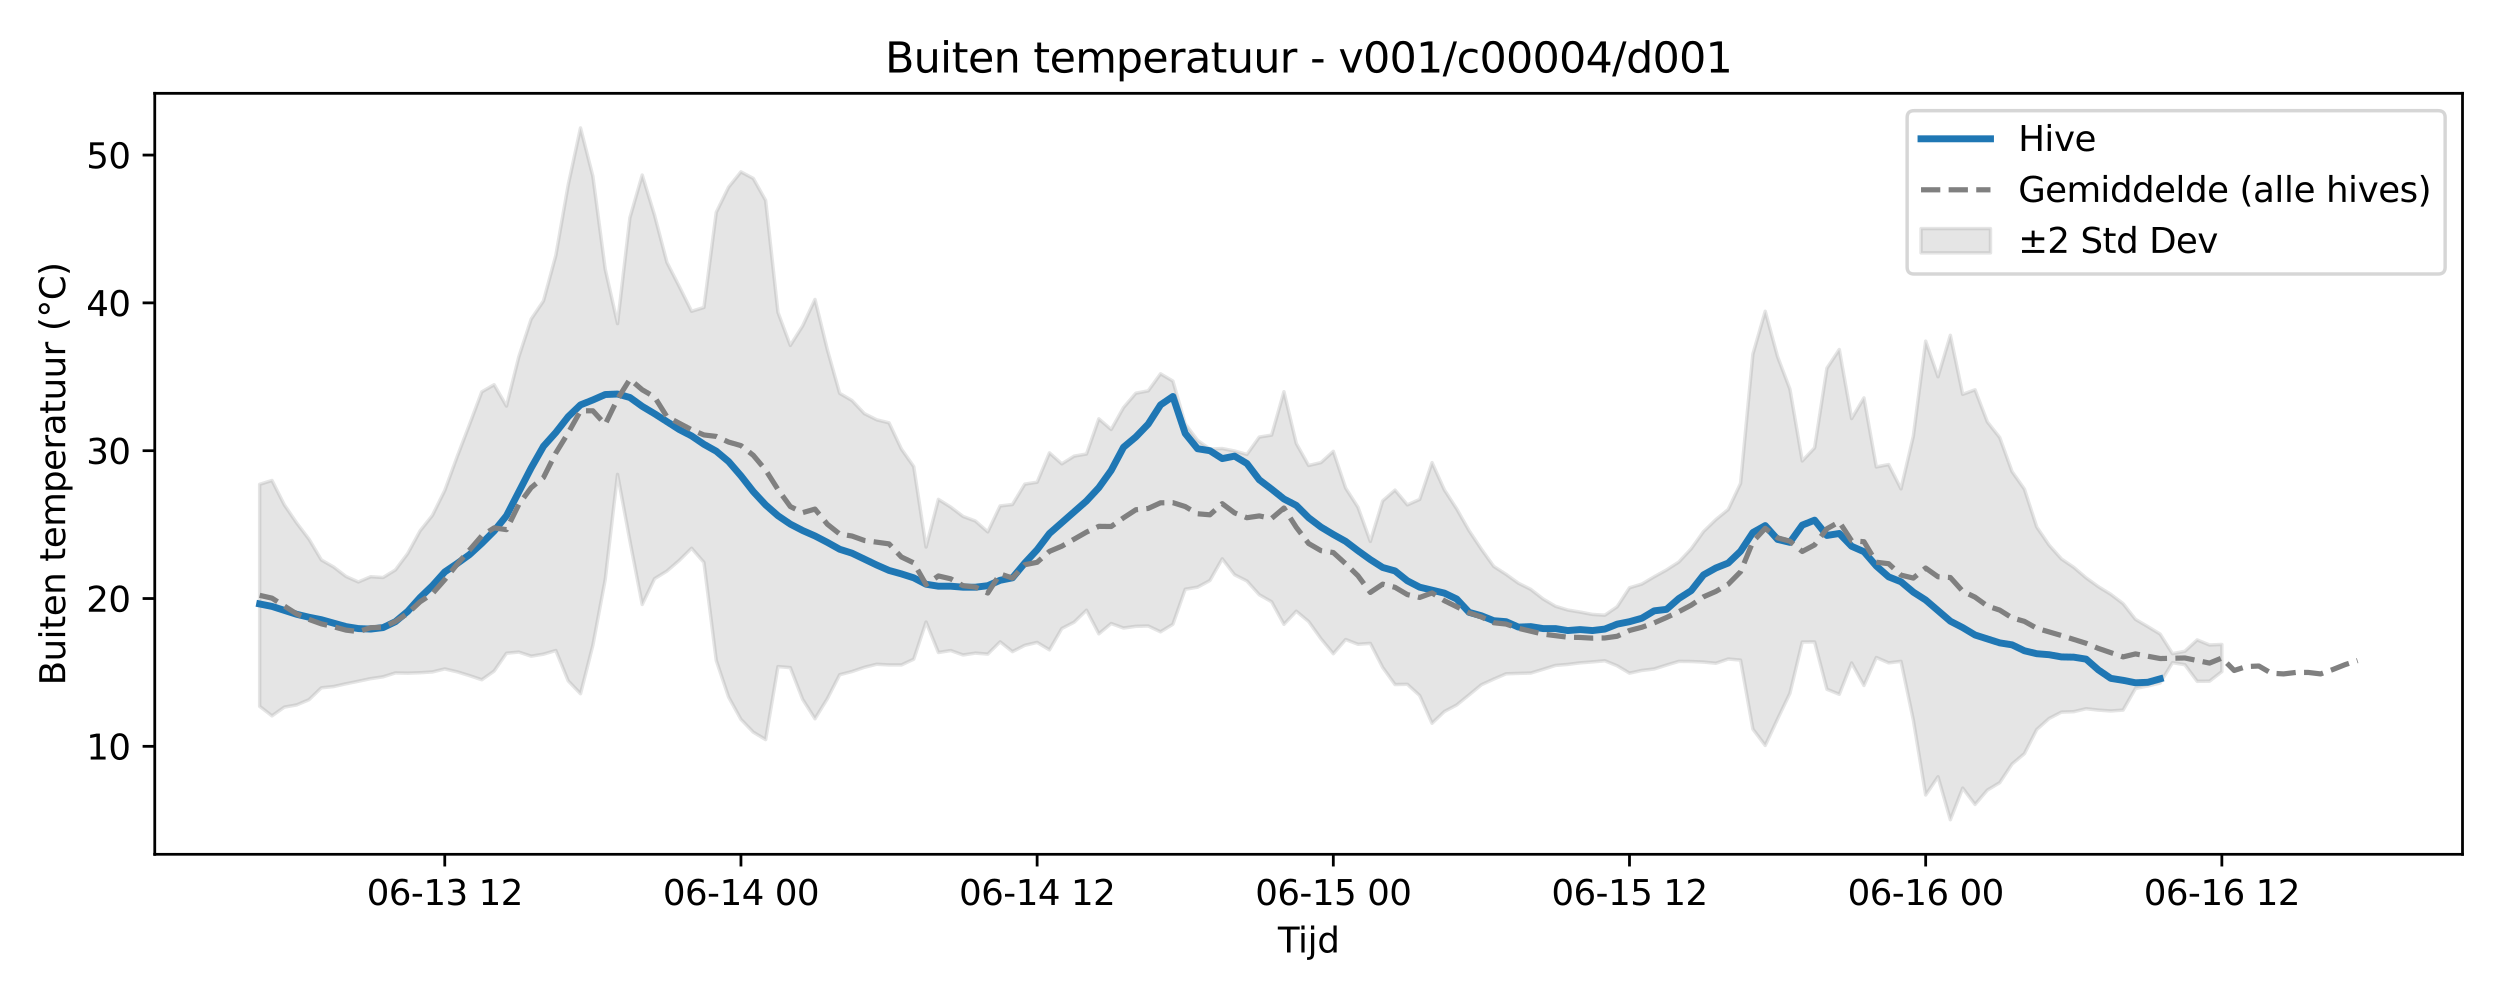 <?xml version="1.0" encoding="utf-8" standalone="no"?>
<!DOCTYPE svg PUBLIC "-//W3C//DTD SVG 1.1//EN"
  "http://www.w3.org/Graphics/SVG/1.1/DTD/svg11.dtd">
<svg xmlns:xlink="http://www.w3.org/1999/xlink" width="720pt" height="288pt" viewBox="0 0 720 288" xmlns="http://www.w3.org/2000/svg" version="1.1">
 <defs>
  <style type="text/css">*{stroke-linejoin: round; stroke-linecap: butt}</style>
 </defs>
 <g id="figure_1">
  <g id="patch_1">
   <path d="M 0 288 
L 720 288 
L 720 0 
L 0 0 
z
" style="fill: #ffffff"/>
  </g>
  <g id="axes_1">
   <g id="patch_2">
    <path d="M 44.57 246.04 
L 709.2 246.04 
L 709.2 26.88 
L 44.57 26.88 
z
" style="fill: #ffffff"/>
   </g>
   <g id="FillBetweenPolyCollection_1">
    <defs>
     <path id="m6b7ee3dd60" d="M 74.78 -148.516 
L 74.78 -84.577 
L 78.335 -81.833 
L 81.889 -84.348 
L 85.443 -84.984 
L 88.997 -86.49 
L 92.551 -89.911 
L 96.105 -90.273 
L 99.66 -91.073 
L 103.214 -91.799 
L 106.768 -92.55 
L 110.322 -93.074 
L 113.876 -94.195 
L 117.431 -94.125 
L 120.985 -94.254 
L 124.539 -94.482 
L 128.093 -95.348 
L 131.647 -94.517 
L 135.201 -93.425 
L 138.756 -92.228 
L 142.31 -94.731 
L 145.864 -99.868 
L 149.418 -100.199 
L 152.972 -99.017 
L 156.526 -99.599 
L 160.081 -100.655 
L 163.635 -91.926 
L 167.189 -88.202 
L 170.743 -102.16 
L 174.297 -121.076 
L 177.851 -151.385 
L 181.406 -132.271 
L 184.96 -113.906 
L 188.514 -121.336 
L 192.068 -123.522 
L 195.622 -126.594 
L 199.176 -130.102 
L 202.731 -126.028 
L 206.285 -97.785 
L 209.839 -87.246 
L 213.393 -80.823 
L 216.947 -77.133 
L 220.501 -74.995 
L 224.056 -96.027 
L 227.61 -95.723 
L 231.164 -86.582 
L 234.718 -80.999 
L 238.272 -86.759 
L 241.826 -93.682 
L 245.381 -94.595 
L 248.935 -95.814 
L 252.489 -96.694 
L 256.043 -96.499 
L 259.597 -96.49 
L 263.152 -98.153 
L 266.706 -108.848 
L 270.26 -100.07 
L 273.814 -100.645 
L 277.368 -99.366 
L 280.922 -99.901 
L 284.477 -99.614 
L 288.031 -103.15 
L 291.585 -100.325 
L 295.139 -102.147 
L 298.693 -102.98 
L 302.247 -100.835 
L 305.802 -106.987 
L 309.356 -108.811 
L 312.91 -112.264 
L 316.464 -105.455 
L 320.018 -108.427 
L 323.572 -107.128 
L 327.127 -107.616 
L 330.681 -107.706 
L 334.235 -106.033 
L 337.789 -108.221 
L 341.343 -118.3 
L 344.897 -118.886 
L 348.452 -120.81 
L 352.006 -127.055 
L 355.56 -122.469 
L 359.114 -120.669 
L 362.668 -116.715 
L 366.222 -114.679 
L 369.777 -108.186 
L 373.331 -111.968 
L 376.885 -108.997 
L 380.439 -104.047 
L 383.993 -99.724 
L 387.548 -103.823 
L 391.102 -102.444 
L 394.656 -102.705 
L 398.21 -95.779 
L 401.764 -90.846 
L 405.318 -90.92 
L 408.873 -87.684 
L 412.427 -79.696 
L 415.981 -83.081 
L 419.535 -84.967 
L 423.089 -87.858 
L 426.643 -90.791 
L 430.198 -92.411 
L 433.752 -93.944 
L 437.306 -94.062 
L 440.86 -94.158 
L 444.414 -95.237 
L 447.968 -96.351 
L 451.523 -96.65 
L 455.077 -97.1 
L 458.631 -97.377 
L 462.185 -97.697 
L 465.739 -96.255 
L 469.293 -94.132 
L 472.848 -94.909 
L 476.402 -95.332 
L 479.956 -96.459 
L 483.51 -97.521 
L 487.064 -97.484 
L 490.618 -97.324 
L 494.173 -96.977 
L 497.727 -98.203 
L 501.281 -97.889 
L 504.835 -78.012 
L 508.389 -73.313 
L 511.944 -80.928 
L 515.498 -88.345 
L 519.052 -103.109 
L 522.606 -103.118 
L 526.16 -89.493 
L 529.714 -88.042 
L 533.269 -97.057 
L 536.823 -90.574 
L 540.377 -98.636 
L 543.931 -97.093 
L 547.485 -97.524 
L 551.039 -80.646 
L 554.594 -59.043 
L 558.148 -64.287 
L 561.702 -51.922 
L 565.256 -61.022 
L 568.81 -56.313 
L 572.364 -60.457 
L 575.919 -62.588 
L 579.473 -67.962 
L 583.027 -70.963 
L 586.581 -77.898 
L 590.135 -81.077 
L 593.689 -82.907 
L 597.244 -83.037 
L 600.798 -83.885 
L 604.352 -83.488 
L 607.906 -83.236 
L 611.46 -83.495 
L 615.014 -89.712 
L 618.569 -90.437 
L 622.123 -91.3 
L 625.677 -97.153 
L 629.231 -96.569 
L 632.785 -91.783 
L 636.339 -91.816 
L 639.894 -94.575 
L 639.894 -102.402 
L 639.894 -102.402 
L 636.339 -102.252 
L 632.785 -103.704 
L 629.231 -100.432 
L 625.677 -99.754 
L 622.123 -105.379 
L 618.569 -107.548 
L 615.014 -109.635 
L 611.46 -114.145 
L 607.906 -116.84 
L 604.352 -119.024 
L 600.798 -121.583 
L 597.244 -124.607 
L 593.689 -127.031 
L 590.135 -131.014 
L 586.581 -136.227 
L 583.027 -147.135 
L 579.473 -152.17 
L 575.919 -161.99 
L 572.364 -166.487 
L 568.81 -175.74 
L 565.256 -174.437 
L 561.702 -191.436 
L 558.148 -179.497 
L 554.594 -189.755 
L 551.039 -162.381 
L 547.485 -147.206 
L 543.931 -154.213 
L 540.377 -153.521 
L 536.823 -173.409 
L 533.269 -167.446 
L 529.714 -187.34 
L 526.16 -181.963 
L 522.606 -159.019 
L 519.052 -155.244 
L 515.498 -175.921 
L 511.944 -185.277 
L 508.389 -198.356 
L 504.835 -186.017 
L 501.281 -148.78 
L 497.727 -141.276 
L 494.173 -138.363 
L 490.618 -134.918 
L 487.064 -129.957 
L 483.51 -126.159 
L 479.956 -123.863 
L 476.402 -121.891 
L 472.848 -119.783 
L 469.293 -118.716 
L 465.739 -113.258 
L 462.185 -110.822 
L 458.631 -111.048 
L 455.077 -111.727 
L 451.523 -112.318 
L 447.968 -113.399 
L 444.414 -115.506 
L 440.86 -118.264 
L 437.306 -120.039 
L 433.752 -122.593 
L 430.198 -124.883 
L 426.643 -129.838 
L 423.089 -135.183 
L 419.535 -141.433 
L 415.981 -146.914 
L 412.427 -154.77 
L 408.873 -144.179 
L 405.318 -142.599 
L 401.764 -146.86 
L 398.21 -143.748 
L 394.656 -132.063 
L 391.102 -141.908 
L 387.548 -147.435 
L 383.993 -158.014 
L 380.439 -154.779 
L 376.885 -153.945 
L 373.331 -160.292 
L 369.777 -175.191 
L 366.222 -162.69 
L 362.668 -162.121 
L 359.114 -157.126 
L 355.56 -158.117 
L 352.006 -158.828 
L 348.452 -158.664 
L 344.897 -161.18 
L 341.343 -165.928 
L 337.789 -178.254 
L 334.235 -180.348 
L 330.681 -175.434 
L 327.127 -174.767 
L 323.572 -170.62 
L 320.018 -164.307 
L 316.464 -167.374 
L 312.91 -157.253 
L 309.356 -156.638 
L 305.802 -154.417 
L 302.247 -157.575 
L 298.693 -149.129 
L 295.139 -148.572 
L 291.585 -142.702 
L 288.031 -142.29 
L 284.477 -134.813 
L 280.922 -137.946 
L 277.368 -139.261 
L 273.814 -141.956 
L 270.26 -144.187 
L 266.706 -130.461 
L 263.152 -153.626 
L 259.597 -158.694 
L 256.043 -166.23 
L 252.489 -167.1 
L 248.935 -168.878 
L 245.381 -172.652 
L 241.826 -174.723 
L 238.272 -187.299 
L 234.718 -201.762 
L 231.164 -194.146 
L 227.61 -188.515 
L 224.056 -198.031 
L 220.501 -230.283 
L 216.947 -236.613 
L 213.393 -238.504 
L 209.839 -234.115 
L 206.285 -226.84 
L 202.731 -199.449 
L 199.176 -198.355 
L 195.622 -205.505 
L 192.068 -212.456 
L 188.514 -225.995 
L 184.96 -237.587 
L 181.406 -225.277 
L 177.851 -194.81 
L 174.297 -210.503 
L 170.743 -237.223 
L 167.189 -251.158 
L 163.635 -234.706 
L 160.081 -214.442 
L 156.526 -201.347 
L 152.972 -196.091 
L 149.418 -185.239 
L 145.864 -171.055 
L 142.31 -177.205 
L 138.756 -175.147 
L 135.201 -165.698 
L 131.647 -156.437 
L 128.093 -146.747 
L 124.539 -139.585 
L 120.985 -135.109 
L 117.431 -128.608 
L 113.876 -123.856 
L 110.322 -121.673 
L 106.768 -121.906 
L 103.214 -120.393 
L 99.66 -121.971 
L 96.105 -124.696 
L 92.551 -126.741 
L 88.997 -132.716 
L 85.443 -137.385 
L 81.889 -142.603 
L 78.335 -149.628 
L 74.78 -148.516 
z
" style="stroke: #808080; stroke-opacity: 0.2"/>
    </defs>
    <g clip-path="url(#p5b15fd0e79)">
     <use xlink:href="#m6b7ee3dd60" x="0" y="288" style="fill: #808080; fill-opacity: 0.2; stroke: #808080; stroke-opacity: 0.2"/>
    </g>
   </g>
   <g id="matplotlib.axis_1">
    <g id="xtick_1">
     <g id="line2d_1">
      <defs>
       <path id="md903d68ee5" d="M 0 0 
L 0 3.5 
" style="stroke: #000000; stroke-width: 0.8"/>
      </defs>
      <g>
       <use xlink:href="#md903d68ee5" x="128.093" y="246.04" style="stroke: #000000; stroke-width: 0.8"/>
      </g>
     </g>
     <g id="text_1">
      <!-- 06-13 12 -->
      <g transform="translate(105.613 260.638) scale(0.1 -0.1)">
       <defs>
        <path id="DejaVuSans-30" d="M 2034 4250 
Q 1547 4250 1301 3770 
Q 1056 3291 1056 2328 
Q 1056 1369 1301 889 
Q 1547 409 2034 409 
Q 2525 409 2770 889 
Q 3016 1369 3016 2328 
Q 3016 3291 2770 3770 
Q 2525 4250 2034 4250 
z
M 2034 4750 
Q 2819 4750 3233 4129 
Q 3647 3509 3647 2328 
Q 3647 1150 3233 529 
Q 2819 -91 2034 -91 
Q 1250 -91 836 529 
Q 422 1150 422 2328 
Q 422 3509 836 4129 
Q 1250 4750 2034 4750 
z
" transform="scale(0.016)"/>
        <path id="DejaVuSans-36" d="M 2113 2584 
Q 1688 2584 1439 2293 
Q 1191 2003 1191 1497 
Q 1191 994 1439 701 
Q 1688 409 2113 409 
Q 2538 409 2786 701 
Q 3034 994 3034 1497 
Q 3034 2003 2786 2293 
Q 2538 2584 2113 2584 
z
M 3366 4563 
L 3366 3988 
Q 3128 4100 2886 4159 
Q 2644 4219 2406 4219 
Q 1781 4219 1451 3797 
Q 1122 3375 1075 2522 
Q 1259 2794 1537 2939 
Q 1816 3084 2150 3084 
Q 2853 3084 3261 2657 
Q 3669 2231 3669 1497 
Q 3669 778 3244 343 
Q 2819 -91 2113 -91 
Q 1303 -91 875 529 
Q 447 1150 447 2328 
Q 447 3434 972 4092 
Q 1497 4750 2381 4750 
Q 2619 4750 2861 4703 
Q 3103 4656 3366 4563 
z
" transform="scale(0.016)"/>
        <path id="DejaVuSans-2d" d="M 313 2009 
L 1997 2009 
L 1997 1497 
L 313 1497 
L 313 2009 
z
" transform="scale(0.016)"/>
        <path id="DejaVuSans-31" d="M 794 531 
L 1825 531 
L 1825 4091 
L 703 3866 
L 703 4441 
L 1819 4666 
L 2450 4666 
L 2450 531 
L 3481 531 
L 3481 0 
L 794 0 
L 794 531 
z
" transform="scale(0.016)"/>
        <path id="DejaVuSans-33" d="M 2597 2516 
Q 3050 2419 3304 2112 
Q 3559 1806 3559 1356 
Q 3559 666 3084 287 
Q 2609 -91 1734 -91 
Q 1441 -91 1130 -33 
Q 819 25 488 141 
L 488 750 
Q 750 597 1062 519 
Q 1375 441 1716 441 
Q 2309 441 2620 675 
Q 2931 909 2931 1356 
Q 2931 1769 2642 2001 
Q 2353 2234 1838 2234 
L 1294 2234 
L 1294 2753 
L 1863 2753 
Q 2328 2753 2575 2939 
Q 2822 3125 2822 3475 
Q 2822 3834 2567 4026 
Q 2313 4219 1838 4219 
Q 1578 4219 1281 4162 
Q 984 4106 628 3988 
L 628 4550 
Q 988 4650 1302 4700 
Q 1616 4750 1894 4750 
Q 2613 4750 3031 4423 
Q 3450 4097 3450 3541 
Q 3450 3153 3228 2886 
Q 3006 2619 2597 2516 
z
" transform="scale(0.016)"/>
        <path id="DejaVuSans-20" transform="scale(0.016)"/>
        <path id="DejaVuSans-32" d="M 1228 531 
L 3431 531 
L 3431 0 
L 469 0 
L 469 531 
Q 828 903 1448 1529 
Q 2069 2156 2228 2338 
Q 2531 2678 2651 2914 
Q 2772 3150 2772 3378 
Q 2772 3750 2511 3984 
Q 2250 4219 1831 4219 
Q 1534 4219 1204 4116 
Q 875 4013 500 3803 
L 500 4441 
Q 881 4594 1212 4672 
Q 1544 4750 1819 4750 
Q 2544 4750 2975 4387 
Q 3406 4025 3406 3419 
Q 3406 3131 3298 2873 
Q 3191 2616 2906 2266 
Q 2828 2175 2409 1742 
Q 1991 1309 1228 531 
z
" transform="scale(0.016)"/>
       </defs>
       <use xlink:href="#DejaVuSans-30"/>
       <use xlink:href="#DejaVuSans-36" transform="translate(63.623 0)"/>
       <use xlink:href="#DejaVuSans-2d" transform="translate(127.246 0)"/>
       <use xlink:href="#DejaVuSans-31" transform="translate(163.33 0)"/>
       <use xlink:href="#DejaVuSans-33" transform="translate(226.953 0)"/>
       <use xlink:href="#DejaVuSans-20" transform="translate(290.576 0)"/>
       <use xlink:href="#DejaVuSans-31" transform="translate(322.363 0)"/>
       <use xlink:href="#DejaVuSans-32" transform="translate(385.986 0)"/>
      </g>
     </g>
    </g>
    <g id="xtick_2">
     <g id="line2d_2">
      <g>
       <use xlink:href="#md903d68ee5" x="213.393" y="246.04" style="stroke: #000000; stroke-width: 0.8"/>
      </g>
     </g>
     <g id="text_2">
      <!-- 06-14 00 -->
      <g transform="translate(190.913 260.638) scale(0.1 -0.1)">
       <defs>
        <path id="DejaVuSans-34" d="M 2419 4116 
L 825 1625 
L 2419 1625 
L 2419 4116 
z
M 2253 4666 
L 3047 4666 
L 3047 1625 
L 3713 1625 
L 3713 1100 
L 3047 1100 
L 3047 0 
L 2419 0 
L 2419 1100 
L 313 1100 
L 313 1709 
L 2253 4666 
z
" transform="scale(0.016)"/>
       </defs>
       <use xlink:href="#DejaVuSans-30"/>
       <use xlink:href="#DejaVuSans-36" transform="translate(63.623 0)"/>
       <use xlink:href="#DejaVuSans-2d" transform="translate(127.246 0)"/>
       <use xlink:href="#DejaVuSans-31" transform="translate(163.33 0)"/>
       <use xlink:href="#DejaVuSans-34" transform="translate(226.953 0)"/>
       <use xlink:href="#DejaVuSans-20" transform="translate(290.576 0)"/>
       <use xlink:href="#DejaVuSans-30" transform="translate(322.363 0)"/>
       <use xlink:href="#DejaVuSans-30" transform="translate(385.986 0)"/>
      </g>
     </g>
    </g>
    <g id="xtick_3">
     <g id="line2d_3">
      <g>
       <use xlink:href="#md903d68ee5" x="298.693" y="246.04" style="stroke: #000000; stroke-width: 0.8"/>
      </g>
     </g>
     <g id="text_3">
      <!-- 06-14 12 -->
      <g transform="translate(276.213 260.638) scale(0.1 -0.1)">
       <use xlink:href="#DejaVuSans-30"/>
       <use xlink:href="#DejaVuSans-36" transform="translate(63.623 0)"/>
       <use xlink:href="#DejaVuSans-2d" transform="translate(127.246 0)"/>
       <use xlink:href="#DejaVuSans-31" transform="translate(163.33 0)"/>
       <use xlink:href="#DejaVuSans-34" transform="translate(226.953 0)"/>
       <use xlink:href="#DejaVuSans-20" transform="translate(290.576 0)"/>
       <use xlink:href="#DejaVuSans-31" transform="translate(322.363 0)"/>
       <use xlink:href="#DejaVuSans-32" transform="translate(385.986 0)"/>
      </g>
     </g>
    </g>
    <g id="xtick_4">
     <g id="line2d_4">
      <g>
       <use xlink:href="#md903d68ee5" x="383.993" y="246.04" style="stroke: #000000; stroke-width: 0.8"/>
      </g>
     </g>
     <g id="text_4">
      <!-- 06-15 00 -->
      <g transform="translate(361.513 260.638) scale(0.1 -0.1)">
       <defs>
        <path id="DejaVuSans-35" d="M 691 4666 
L 3169 4666 
L 3169 4134 
L 1269 4134 
L 1269 2991 
Q 1406 3038 1543 3061 
Q 1681 3084 1819 3084 
Q 2600 3084 3056 2656 
Q 3513 2228 3513 1497 
Q 3513 744 3044 326 
Q 2575 -91 1722 -91 
Q 1428 -91 1123 -41 
Q 819 9 494 109 
L 494 744 
Q 775 591 1075 516 
Q 1375 441 1709 441 
Q 2250 441 2565 725 
Q 2881 1009 2881 1497 
Q 2881 1984 2565 2268 
Q 2250 2553 1709 2553 
Q 1456 2553 1204 2497 
Q 953 2441 691 2322 
L 691 4666 
z
" transform="scale(0.016)"/>
       </defs>
       <use xlink:href="#DejaVuSans-30"/>
       <use xlink:href="#DejaVuSans-36" transform="translate(63.623 0)"/>
       <use xlink:href="#DejaVuSans-2d" transform="translate(127.246 0)"/>
       <use xlink:href="#DejaVuSans-31" transform="translate(163.33 0)"/>
       <use xlink:href="#DejaVuSans-35" transform="translate(226.953 0)"/>
       <use xlink:href="#DejaVuSans-20" transform="translate(290.576 0)"/>
       <use xlink:href="#DejaVuSans-30" transform="translate(322.363 0)"/>
       <use xlink:href="#DejaVuSans-30" transform="translate(385.986 0)"/>
      </g>
     </g>
    </g>
    <g id="xtick_5">
     <g id="line2d_5">
      <g>
       <use xlink:href="#md903d68ee5" x="469.293" y="246.04" style="stroke: #000000; stroke-width: 0.8"/>
      </g>
     </g>
     <g id="text_5">
      <!-- 06-15 12 -->
      <g transform="translate(446.813 260.638) scale(0.1 -0.1)">
       <use xlink:href="#DejaVuSans-30"/>
       <use xlink:href="#DejaVuSans-36" transform="translate(63.623 0)"/>
       <use xlink:href="#DejaVuSans-2d" transform="translate(127.246 0)"/>
       <use xlink:href="#DejaVuSans-31" transform="translate(163.33 0)"/>
       <use xlink:href="#DejaVuSans-35" transform="translate(226.953 0)"/>
       <use xlink:href="#DejaVuSans-20" transform="translate(290.576 0)"/>
       <use xlink:href="#DejaVuSans-31" transform="translate(322.363 0)"/>
       <use xlink:href="#DejaVuSans-32" transform="translate(385.986 0)"/>
      </g>
     </g>
    </g>
    <g id="xtick_6">
     <g id="line2d_6">
      <g>
       <use xlink:href="#md903d68ee5" x="554.594" y="246.04" style="stroke: #000000; stroke-width: 0.8"/>
      </g>
     </g>
     <g id="text_6">
      <!-- 06-16 00 -->
      <g transform="translate(532.113 260.638) scale(0.1 -0.1)">
       <use xlink:href="#DejaVuSans-30"/>
       <use xlink:href="#DejaVuSans-36" transform="translate(63.623 0)"/>
       <use xlink:href="#DejaVuSans-2d" transform="translate(127.246 0)"/>
       <use xlink:href="#DejaVuSans-31" transform="translate(163.33 0)"/>
       <use xlink:href="#DejaVuSans-36" transform="translate(226.953 0)"/>
       <use xlink:href="#DejaVuSans-20" transform="translate(290.576 0)"/>
       <use xlink:href="#DejaVuSans-30" transform="translate(322.363 0)"/>
       <use xlink:href="#DejaVuSans-30" transform="translate(385.986 0)"/>
      </g>
     </g>
    </g>
    <g id="xtick_7">
     <g id="line2d_7">
      <g>
       <use xlink:href="#md903d68ee5" x="639.894" y="246.04" style="stroke: #000000; stroke-width: 0.8"/>
      </g>
     </g>
     <g id="text_7">
      <!-- 06-16 12 -->
      <g transform="translate(617.413 260.638) scale(0.1 -0.1)">
       <use xlink:href="#DejaVuSans-30"/>
       <use xlink:href="#DejaVuSans-36" transform="translate(63.623 0)"/>
       <use xlink:href="#DejaVuSans-2d" transform="translate(127.246 0)"/>
       <use xlink:href="#DejaVuSans-31" transform="translate(163.33 0)"/>
       <use xlink:href="#DejaVuSans-36" transform="translate(226.953 0)"/>
       <use xlink:href="#DejaVuSans-20" transform="translate(290.576 0)"/>
       <use xlink:href="#DejaVuSans-31" transform="translate(322.363 0)"/>
       <use xlink:href="#DejaVuSans-32" transform="translate(385.986 0)"/>
      </g>
     </g>
    </g>
    <g id="text_8">
     <!-- Tijd -->
     <g transform="translate(368.035 274.317) scale(0.1 -0.1)">
      <defs>
       <path id="DejaVuSans-54" d="M -19 4666 
L 3928 4666 
L 3928 4134 
L 2272 4134 
L 2272 0 
L 1638 0 
L 1638 4134 
L -19 4134 
L -19 4666 
z
" transform="scale(0.016)"/>
       <path id="DejaVuSans-69" d="M 603 3500 
L 1178 3500 
L 1178 0 
L 603 0 
L 603 3500 
z
M 603 4863 
L 1178 4863 
L 1178 4134 
L 603 4134 
L 603 4863 
z
" transform="scale(0.016)"/>
       <path id="DejaVuSans-6a" d="M 603 3500 
L 1178 3500 
L 1178 -63 
Q 1178 -731 923 -1031 
Q 669 -1331 103 -1331 
L -116 -1331 
L -116 -844 
L 38 -844 
Q 366 -844 484 -692 
Q 603 -541 603 -63 
L 603 3500 
z
M 603 4863 
L 1178 4863 
L 1178 4134 
L 603 4134 
L 603 4863 
z
" transform="scale(0.016)"/>
       <path id="DejaVuSans-64" d="M 2906 2969 
L 2906 4863 
L 3481 4863 
L 3481 0 
L 2906 0 
L 2906 525 
Q 2725 213 2448 61 
Q 2172 -91 1784 -91 
Q 1150 -91 751 415 
Q 353 922 353 1747 
Q 353 2572 751 3078 
Q 1150 3584 1784 3584 
Q 2172 3584 2448 3432 
Q 2725 3281 2906 2969 
z
M 947 1747 
Q 947 1113 1208 752 
Q 1469 391 1925 391 
Q 2381 391 2643 752 
Q 2906 1113 2906 1747 
Q 2906 2381 2643 2742 
Q 2381 3103 1925 3103 
Q 1469 3103 1208 2742 
Q 947 2381 947 1747 
z
" transform="scale(0.016)"/>
      </defs>
      <use xlink:href="#DejaVuSans-54"/>
      <use xlink:href="#DejaVuSans-69" transform="translate(57.959 0)"/>
      <use xlink:href="#DejaVuSans-6a" transform="translate(85.742 0)"/>
      <use xlink:href="#DejaVuSans-64" transform="translate(113.525 0)"/>
     </g>
    </g>
   </g>
   <g id="matplotlib.axis_2">
    <g id="ytick_1">
     <g id="line2d_8">
      <defs>
       <path id="m21b344aa59" d="M 0 0 
L -3.5 0 
" style="stroke: #000000; stroke-width: 0.8"/>
      </defs>
      <g>
       <use xlink:href="#m21b344aa59" x="44.57" y="214.949" style="stroke: #000000; stroke-width: 0.8"/>
      </g>
     </g>
     <g id="text_9">
      <!-- 10 -->
      <g transform="translate(24.845 218.748) scale(0.1 -0.1)">
       <use xlink:href="#DejaVuSans-31"/>
       <use xlink:href="#DejaVuSans-30" transform="translate(63.623 0)"/>
      </g>
     </g>
    </g>
    <g id="ytick_2">
     <g id="line2d_9">
      <g>
       <use xlink:href="#m21b344aa59" x="44.57" y="172.376" style="stroke: #000000; stroke-width: 0.8"/>
      </g>
     </g>
     <g id="text_10">
      <!-- 20 -->
      <g transform="translate(24.845 176.175) scale(0.1 -0.1)">
       <use xlink:href="#DejaVuSans-32"/>
       <use xlink:href="#DejaVuSans-30" transform="translate(63.623 0)"/>
      </g>
     </g>
    </g>
    <g id="ytick_3">
     <g id="line2d_10">
      <g>
       <use xlink:href="#m21b344aa59" x="44.57" y="129.803" style="stroke: #000000; stroke-width: 0.8"/>
      </g>
     </g>
     <g id="text_11">
      <!-- 30 -->
      <g transform="translate(24.845 133.602) scale(0.1 -0.1)">
       <use xlink:href="#DejaVuSans-33"/>
       <use xlink:href="#DejaVuSans-30" transform="translate(63.623 0)"/>
      </g>
     </g>
    </g>
    <g id="ytick_4">
     <g id="line2d_11">
      <g>
       <use xlink:href="#m21b344aa59" x="44.57" y="87.23" style="stroke: #000000; stroke-width: 0.8"/>
      </g>
     </g>
     <g id="text_12">
      <!-- 40 -->
      <g transform="translate(24.845 91.029) scale(0.1 -0.1)">
       <use xlink:href="#DejaVuSans-34"/>
       <use xlink:href="#DejaVuSans-30" transform="translate(63.623 0)"/>
      </g>
     </g>
    </g>
    <g id="ytick_5">
     <g id="line2d_12">
      <g>
       <use xlink:href="#m21b344aa59" x="44.57" y="44.657" style="stroke: #000000; stroke-width: 0.8"/>
      </g>
     </g>
     <g id="text_13">
      <!-- 50 -->
      <g transform="translate(24.845 48.456) scale(0.1 -0.1)">
       <use xlink:href="#DejaVuSans-35"/>
       <use xlink:href="#DejaVuSans-30" transform="translate(63.623 0)"/>
      </g>
     </g>
    </g>
    <g id="text_14">
     <!-- Buiten temperatuur (°C) -->
     <g transform="translate(18.765 197.355) rotate(-90) scale(0.1 -0.1)">
      <defs>
       <path id="DejaVuSans-42" d="M 1259 2228 
L 1259 519 
L 2272 519 
Q 2781 519 3026 730 
Q 3272 941 3272 1375 
Q 3272 1813 3026 2020 
Q 2781 2228 2272 2228 
L 1259 2228 
z
M 1259 4147 
L 1259 2741 
L 2194 2741 
Q 2656 2741 2882 2914 
Q 3109 3088 3109 3444 
Q 3109 3797 2882 3972 
Q 2656 4147 2194 4147 
L 1259 4147 
z
M 628 4666 
L 2241 4666 
Q 2963 4666 3353 4366 
Q 3744 4066 3744 3513 
Q 3744 3084 3544 2831 
Q 3344 2578 2956 2516 
Q 3422 2416 3680 2098 
Q 3938 1781 3938 1306 
Q 3938 681 3513 340 
Q 3088 0 2303 0 
L 628 0 
L 628 4666 
z
" transform="scale(0.016)"/>
       <path id="DejaVuSans-75" d="M 544 1381 
L 544 3500 
L 1119 3500 
L 1119 1403 
Q 1119 906 1312 657 
Q 1506 409 1894 409 
Q 2359 409 2629 706 
Q 2900 1003 2900 1516 
L 2900 3500 
L 3475 3500 
L 3475 0 
L 2900 0 
L 2900 538 
Q 2691 219 2414 64 
Q 2138 -91 1772 -91 
Q 1169 -91 856 284 
Q 544 659 544 1381 
z
M 1991 3584 
L 1991 3584 
z
" transform="scale(0.016)"/>
       <path id="DejaVuSans-74" d="M 1172 4494 
L 1172 3500 
L 2356 3500 
L 2356 3053 
L 1172 3053 
L 1172 1153 
Q 1172 725 1289 603 
Q 1406 481 1766 481 
L 2356 481 
L 2356 0 
L 1766 0 
Q 1100 0 847 248 
Q 594 497 594 1153 
L 594 3053 
L 172 3053 
L 172 3500 
L 594 3500 
L 594 4494 
L 1172 4494 
z
" transform="scale(0.016)"/>
       <path id="DejaVuSans-65" d="M 3597 1894 
L 3597 1613 
L 953 1613 
Q 991 1019 1311 708 
Q 1631 397 2203 397 
Q 2534 397 2845 478 
Q 3156 559 3463 722 
L 3463 178 
Q 3153 47 2828 -22 
Q 2503 -91 2169 -91 
Q 1331 -91 842 396 
Q 353 884 353 1716 
Q 353 2575 817 3079 
Q 1281 3584 2069 3584 
Q 2775 3584 3186 3129 
Q 3597 2675 3597 1894 
z
M 3022 2063 
Q 3016 2534 2758 2815 
Q 2500 3097 2075 3097 
Q 1594 3097 1305 2825 
Q 1016 2553 972 2059 
L 3022 2063 
z
" transform="scale(0.016)"/>
       <path id="DejaVuSans-6e" d="M 3513 2113 
L 3513 0 
L 2938 0 
L 2938 2094 
Q 2938 2591 2744 2837 
Q 2550 3084 2163 3084 
Q 1697 3084 1428 2787 
Q 1159 2491 1159 1978 
L 1159 0 
L 581 0 
L 581 3500 
L 1159 3500 
L 1159 2956 
Q 1366 3272 1645 3428 
Q 1925 3584 2291 3584 
Q 2894 3584 3203 3211 
Q 3513 2838 3513 2113 
z
" transform="scale(0.016)"/>
       <path id="DejaVuSans-6d" d="M 3328 2828 
Q 3544 3216 3844 3400 
Q 4144 3584 4550 3584 
Q 5097 3584 5394 3201 
Q 5691 2819 5691 2113 
L 5691 0 
L 5113 0 
L 5113 2094 
Q 5113 2597 4934 2840 
Q 4756 3084 4391 3084 
Q 3944 3084 3684 2787 
Q 3425 2491 3425 1978 
L 3425 0 
L 2847 0 
L 2847 2094 
Q 2847 2600 2669 2842 
Q 2491 3084 2119 3084 
Q 1678 3084 1418 2786 
Q 1159 2488 1159 1978 
L 1159 0 
L 581 0 
L 581 3500 
L 1159 3500 
L 1159 2956 
Q 1356 3278 1631 3431 
Q 1906 3584 2284 3584 
Q 2666 3584 2933 3390 
Q 3200 3197 3328 2828 
z
" transform="scale(0.016)"/>
       <path id="DejaVuSans-70" d="M 1159 525 
L 1159 -1331 
L 581 -1331 
L 581 3500 
L 1159 3500 
L 1159 2969 
Q 1341 3281 1617 3432 
Q 1894 3584 2278 3584 
Q 2916 3584 3314 3078 
Q 3713 2572 3713 1747 
Q 3713 922 3314 415 
Q 2916 -91 2278 -91 
Q 1894 -91 1617 61 
Q 1341 213 1159 525 
z
M 3116 1747 
Q 3116 2381 2855 2742 
Q 2594 3103 2138 3103 
Q 1681 3103 1420 2742 
Q 1159 2381 1159 1747 
Q 1159 1113 1420 752 
Q 1681 391 2138 391 
Q 2594 391 2855 752 
Q 3116 1113 3116 1747 
z
" transform="scale(0.016)"/>
       <path id="DejaVuSans-72" d="M 2631 2963 
Q 2534 3019 2420 3045 
Q 2306 3072 2169 3072 
Q 1681 3072 1420 2755 
Q 1159 2438 1159 1844 
L 1159 0 
L 581 0 
L 581 3500 
L 1159 3500 
L 1159 2956 
Q 1341 3275 1631 3429 
Q 1922 3584 2338 3584 
Q 2397 3584 2469 3576 
Q 2541 3569 2628 3553 
L 2631 2963 
z
" transform="scale(0.016)"/>
       <path id="DejaVuSans-61" d="M 2194 1759 
Q 1497 1759 1228 1600 
Q 959 1441 959 1056 
Q 959 750 1161 570 
Q 1363 391 1709 391 
Q 2188 391 2477 730 
Q 2766 1069 2766 1631 
L 2766 1759 
L 2194 1759 
z
M 3341 1997 
L 3341 0 
L 2766 0 
L 2766 531 
Q 2569 213 2275 61 
Q 1981 -91 1556 -91 
Q 1019 -91 701 211 
Q 384 513 384 1019 
Q 384 1609 779 1909 
Q 1175 2209 1959 2209 
L 2766 2209 
L 2766 2266 
Q 2766 2663 2505 2880 
Q 2244 3097 1772 3097 
Q 1472 3097 1187 3025 
Q 903 2953 641 2809 
L 641 3341 
Q 956 3463 1253 3523 
Q 1550 3584 1831 3584 
Q 2591 3584 2966 3190 
Q 3341 2797 3341 1997 
z
" transform="scale(0.016)"/>
       <path id="DejaVuSans-28" d="M 1984 4856 
Q 1566 4138 1362 3434 
Q 1159 2731 1159 2009 
Q 1159 1288 1364 580 
Q 1569 -128 1984 -844 
L 1484 -844 
Q 1016 -109 783 600 
Q 550 1309 550 2009 
Q 550 2706 781 3412 
Q 1013 4119 1484 4856 
L 1984 4856 
z
" transform="scale(0.016)"/>
       <path id="DejaVuSans-b0" d="M 1600 4347 
Q 1350 4347 1178 4173 
Q 1006 4000 1006 3750 
Q 1006 3503 1178 3333 
Q 1350 3163 1600 3163 
Q 1850 3163 2022 3333 
Q 2194 3503 2194 3750 
Q 2194 3997 2020 4172 
Q 1847 4347 1600 4347 
z
M 1600 4750 
Q 1800 4750 1984 4673 
Q 2169 4597 2303 4453 
Q 2447 4313 2519 4134 
Q 2591 3956 2591 3750 
Q 2591 3338 2302 3052 
Q 2013 2766 1594 2766 
Q 1172 2766 890 3047 
Q 609 3328 609 3750 
Q 609 4169 896 4459 
Q 1184 4750 1600 4750 
z
" transform="scale(0.016)"/>
       <path id="DejaVuSans-43" d="M 4122 4306 
L 4122 3641 
Q 3803 3938 3442 4084 
Q 3081 4231 2675 4231 
Q 1875 4231 1450 3742 
Q 1025 3253 1025 2328 
Q 1025 1406 1450 917 
Q 1875 428 2675 428 
Q 3081 428 3442 575 
Q 3803 722 4122 1019 
L 4122 359 
Q 3791 134 3420 21 
Q 3050 -91 2638 -91 
Q 1578 -91 968 557 
Q 359 1206 359 2328 
Q 359 3453 968 4101 
Q 1578 4750 2638 4750 
Q 3056 4750 3426 4639 
Q 3797 4528 4122 4306 
z
" transform="scale(0.016)"/>
       <path id="DejaVuSans-29" d="M 513 4856 
L 1013 4856 
Q 1481 4119 1714 3412 
Q 1947 2706 1947 2009 
Q 1947 1309 1714 600 
Q 1481 -109 1013 -844 
L 513 -844 
Q 928 -128 1133 580 
Q 1338 1288 1338 2009 
Q 1338 2731 1133 3434 
Q 928 4138 513 4856 
z
" transform="scale(0.016)"/>
      </defs>
      <use xlink:href="#DejaVuSans-42"/>
      <use xlink:href="#DejaVuSans-75" transform="translate(68.604 0)"/>
      <use xlink:href="#DejaVuSans-69" transform="translate(131.982 0)"/>
      <use xlink:href="#DejaVuSans-74" transform="translate(159.766 0)"/>
      <use xlink:href="#DejaVuSans-65" transform="translate(198.975 0)"/>
      <use xlink:href="#DejaVuSans-6e" transform="translate(260.498 0)"/>
      <use xlink:href="#DejaVuSans-20" transform="translate(323.877 0)"/>
      <use xlink:href="#DejaVuSans-74" transform="translate(355.664 0)"/>
      <use xlink:href="#DejaVuSans-65" transform="translate(394.873 0)"/>
      <use xlink:href="#DejaVuSans-6d" transform="translate(456.396 0)"/>
      <use xlink:href="#DejaVuSans-70" transform="translate(553.809 0)"/>
      <use xlink:href="#DejaVuSans-65" transform="translate(617.285 0)"/>
      <use xlink:href="#DejaVuSans-72" transform="translate(678.809 0)"/>
      <use xlink:href="#DejaVuSans-61" transform="translate(719.922 0)"/>
      <use xlink:href="#DejaVuSans-74" transform="translate(781.201 0)"/>
      <use xlink:href="#DejaVuSans-75" transform="translate(820.41 0)"/>
      <use xlink:href="#DejaVuSans-75" transform="translate(883.789 0)"/>
      <use xlink:href="#DejaVuSans-72" transform="translate(947.168 0)"/>
      <use xlink:href="#DejaVuSans-20" transform="translate(988.281 0)"/>
      <use xlink:href="#DejaVuSans-28" transform="translate(1020.068 0)"/>
      <use xlink:href="#DejaVuSans-b0" transform="translate(1059.082 0)"/>
      <use xlink:href="#DejaVuSans-43" transform="translate(1109.082 0)"/>
      <use xlink:href="#DejaVuSans-29" transform="translate(1178.906 0)"/>
     </g>
    </g>
   </g>
   <g id="line2d_13">
    <path d="M 74.78 173.937 
L 78.335 174.646 
L 85.443 176.917 
L 88.997 177.768 
L 92.551 178.478 
L 99.66 180.465 
L 103.214 181.032 
L 106.768 181.174 
L 110.322 180.748 
L 113.876 179.046 
L 117.431 176.065 
L 120.985 172.092 
L 124.539 168.686 
L 128.093 164.713 
L 131.647 162.3 
L 135.201 159.746 
L 138.756 156.482 
L 142.31 152.934 
L 145.864 148.535 
L 152.972 134.77 
L 156.526 128.526 
L 160.081 124.552 
L 163.635 120.011 
L 167.189 116.605 
L 170.743 115.186 
L 174.297 113.625 
L 177.851 113.483 
L 181.406 114.476 
L 184.96 117.031 
L 188.514 119.16 
L 195.622 123.701 
L 199.176 125.545 
L 202.731 127.958 
L 206.285 129.945 
L 209.839 132.925 
L 213.393 137.04 
L 216.947 141.581 
L 220.501 145.413 
L 224.056 148.535 
L 227.61 150.947 
L 231.164 152.792 
L 234.718 154.353 
L 238.272 156.198 
L 241.826 158.185 
L 245.381 159.32 
L 252.489 162.726 
L 256.043 164.287 
L 259.597 165.28 
L 263.152 166.416 
L 266.706 168.26 
L 270.26 168.828 
L 273.814 168.828 
L 277.368 169.112 
L 280.922 169.112 
L 284.477 168.686 
L 288.031 167.125 
L 291.585 166.416 
L 295.139 162.158 
L 298.693 158.327 
L 302.247 153.644 
L 312.91 144.278 
L 316.464 140.446 
L 320.018 135.479 
L 323.572 128.809 
L 327.127 125.829 
L 330.681 122.14 
L 334.235 116.605 
L 337.789 114.193 
L 341.343 124.836 
L 344.897 129.235 
L 348.452 129.803 
L 352.006 132.073 
L 355.56 131.364 
L 359.114 133.492 
L 362.668 138.175 
L 366.222 140.872 
L 369.777 143.71 
L 373.331 145.555 
L 376.885 149.103 
L 380.439 151.799 
L 383.993 153.927 
L 387.548 155.914 
L 391.102 158.61 
L 394.656 161.165 
L 398.21 163.435 
L 401.764 164.429 
L 405.318 167.267 
L 408.873 169.112 
L 415.981 170.815 
L 419.535 172.518 
L 423.089 176.349 
L 426.643 177.343 
L 430.198 178.762 
L 433.752 179.046 
L 437.306 180.607 
L 440.86 180.465 
L 444.414 181.032 
L 447.968 181.032 
L 451.523 181.6 
L 455.077 181.316 
L 458.631 181.6 
L 462.185 181.174 
L 465.739 179.755 
L 469.293 179.046 
L 472.848 178.052 
L 476.402 175.923 
L 479.956 175.498 
L 483.51 172.376 
L 487.064 170.105 
L 490.618 165.564 
L 494.173 163.577 
L 497.727 162.158 
L 501.281 158.752 
L 504.835 153.36 
L 508.389 151.373 
L 511.944 155.347 
L 515.498 156.198 
L 519.052 151.231 
L 522.606 149.812 
L 526.16 154.211 
L 529.714 153.644 
L 533.269 157.333 
L 536.823 158.894 
L 540.377 163.01 
L 543.931 166.132 
L 547.485 167.551 
L 551.039 170.531 
L 554.594 172.801 
L 561.702 178.904 
L 565.256 180.748 
L 568.81 182.877 
L 575.919 185.148 
L 579.473 185.715 
L 583.027 187.418 
L 586.581 188.27 
L 590.135 188.553 
L 593.689 189.192 
L 597.244 189.263 
L 600.798 189.831 
L 604.352 192.953 
L 607.906 195.365 
L 611.46 195.933 
L 615.014 196.642 
L 618.569 196.5 
L 622.123 195.507 
L 622.123 195.507 
" clip-path="url(#p5b15fd0e79)" style="fill: none; stroke: #1f77b4; stroke-width: 2; stroke-linecap: square"/>
   </g>
   <g id="line2d_14">
    <path d="M 74.78 171.453 
L 78.335 172.269 
L 85.443 176.815 
L 88.997 178.397 
L 92.551 179.674 
L 96.105 180.515 
L 99.66 181.478 
L 103.214 181.904 
L 106.768 180.772 
L 110.322 180.627 
L 113.876 178.975 
L 117.431 176.633 
L 120.985 173.318 
L 124.539 170.967 
L 128.093 166.953 
L 131.647 162.523 
L 138.756 154.313 
L 142.31 152.032 
L 145.864 152.539 
L 149.418 145.281 
L 152.972 140.446 
L 156.526 137.527 
L 160.081 130.451 
L 163.635 124.684 
L 167.189 118.32 
L 170.743 118.308 
L 174.297 122.211 
L 177.851 114.902 
L 181.406 109.226 
L 184.96 112.253 
L 188.514 114.335 
L 192.068 120.011 
L 199.176 123.772 
L 202.731 125.262 
L 206.285 125.687 
L 209.839 127.319 
L 213.393 128.336 
L 216.947 131.127 
L 220.501 135.361 
L 224.056 140.971 
L 227.61 145.881 
L 231.164 147.636 
L 234.718 146.619 
L 238.272 150.971 
L 241.826 153.797 
L 245.381 154.377 
L 248.935 155.654 
L 256.043 156.636 
L 259.597 160.408 
L 263.152 162.111 
L 266.706 168.345 
L 270.26 165.872 
L 273.814 166.699 
L 277.368 168.686 
L 280.922 169.076 
L 284.477 170.786 
L 288.031 165.28 
L 291.585 166.486 
L 295.139 162.641 
L 298.693 161.945 
L 302.247 158.795 
L 305.802 157.298 
L 312.91 153.242 
L 316.464 151.586 
L 320.018 151.633 
L 323.572 149.126 
L 327.127 146.808 
L 330.681 146.43 
L 334.235 144.81 
L 337.789 144.762 
L 341.343 145.886 
L 344.897 147.967 
L 348.452 148.263 
L 352.006 145.058 
L 355.56 147.707 
L 359.114 149.103 
L 362.668 148.582 
L 366.222 149.315 
L 369.777 146.312 
L 373.331 151.87 
L 376.885 156.529 
L 380.439 158.587 
L 383.993 159.131 
L 387.548 162.371 
L 391.102 165.824 
L 394.656 170.616 
L 398.21 168.237 
L 401.764 169.147 
L 405.318 171.24 
L 408.873 172.068 
L 412.427 170.767 
L 415.981 173.003 
L 423.089 176.479 
L 426.643 177.686 
L 430.198 179.353 
L 433.752 179.731 
L 437.306 180.949 
L 444.414 182.629 
L 451.523 183.516 
L 455.077 183.587 
L 458.631 183.788 
L 462.185 183.74 
L 465.739 183.244 
L 469.293 181.576 
L 472.848 180.654 
L 476.402 179.388 
L 479.956 177.839 
L 483.51 176.16 
L 487.064 174.28 
L 490.618 171.879 
L 494.173 170.33 
L 497.727 168.26 
L 501.281 164.665 
L 504.835 155.985 
L 508.389 152.165 
L 511.944 154.897 
L 515.498 155.867 
L 519.052 158.823 
L 522.606 156.931 
L 526.16 152.272 
L 529.714 150.309 
L 533.269 155.749 
L 536.823 156.009 
L 540.377 161.922 
L 543.931 162.347 
L 547.485 165.635 
L 551.039 166.486 
L 554.594 163.601 
L 558.148 166.108 
L 561.702 166.321 
L 565.256 170.271 
L 568.81 171.974 
L 572.364 174.528 
L 575.919 175.711 
L 579.473 177.934 
L 583.027 178.951 
L 586.581 180.938 
L 593.689 183.031 
L 600.798 185.266 
L 604.352 186.744 
L 611.46 189.18 
L 615.014 188.326 
L 622.123 189.66 
L 629.231 189.5 
L 636.339 190.966 
L 639.894 189.511 
L 643.448 193.095 
L 647.002 191.959 
L 650.556 191.817 
L 654.11 193.875 
L 657.665 194.088 
L 661.219 193.662 
L 664.773 193.662 
L 668.327 194.088 
L 671.881 192.811 
L 675.435 191.392 
L 678.99 190.256 
L 678.99 190.256 
" clip-path="url(#p5b15fd0e79)" style="fill: none; stroke-dasharray: 5.55,2.4; stroke-dashoffset: 0; stroke: #808080; stroke-width: 1.5"/>
   </g>
   <g id="patch_3">
    <path d="M 44.57 246.04 
L 44.57 26.88 
" style="fill: none; stroke: #000000; stroke-width: 0.8; stroke-linejoin: miter; stroke-linecap: square"/>
   </g>
   <g id="patch_4">
    <path d="M 709.2 246.04 
L 709.2 26.88 
" style="fill: none; stroke: #000000; stroke-width: 0.8; stroke-linejoin: miter; stroke-linecap: square"/>
   </g>
   <g id="patch_5">
    <path d="M 44.57 246.04 
L 709.2 246.04 
" style="fill: none; stroke: #000000; stroke-width: 0.8; stroke-linejoin: miter; stroke-linecap: square"/>
   </g>
   <g id="patch_6">
    <path d="M 44.57 26.88 
L 709.2 26.88 
" style="fill: none; stroke: #000000; stroke-width: 0.8; stroke-linejoin: miter; stroke-linecap: square"/>
   </g>
   <g id="text_15">
    <!-- Buiten temperatuur - v001/c00004/d001 -->
    <g transform="translate(254.916 20.88) scale(0.12 -0.12)">
     <defs>
      <path id="DejaVuSans-76" d="M 191 3500 
L 800 3500 
L 1894 563 
L 2988 3500 
L 3597 3500 
L 2284 0 
L 1503 0 
L 191 3500 
z
" transform="scale(0.016)"/>
      <path id="DejaVuSans-2f" d="M 1625 4666 
L 2156 4666 
L 531 -594 
L 0 -594 
L 1625 4666 
z
" transform="scale(0.016)"/>
      <path id="DejaVuSans-63" d="M 3122 3366 
L 3122 2828 
Q 2878 2963 2633 3030 
Q 2388 3097 2138 3097 
Q 1578 3097 1268 2742 
Q 959 2388 959 1747 
Q 959 1106 1268 751 
Q 1578 397 2138 397 
Q 2388 397 2633 464 
Q 2878 531 3122 666 
L 3122 134 
Q 2881 22 2623 -34 
Q 2366 -91 2075 -91 
Q 1284 -91 818 406 
Q 353 903 353 1747 
Q 353 2603 823 3093 
Q 1294 3584 2113 3584 
Q 2378 3584 2631 3529 
Q 2884 3475 3122 3366 
z
" transform="scale(0.016)"/>
     </defs>
     <use xlink:href="#DejaVuSans-42"/>
     <use xlink:href="#DejaVuSans-75" transform="translate(68.604 0)"/>
     <use xlink:href="#DejaVuSans-69" transform="translate(131.982 0)"/>
     <use xlink:href="#DejaVuSans-74" transform="translate(159.766 0)"/>
     <use xlink:href="#DejaVuSans-65" transform="translate(198.975 0)"/>
     <use xlink:href="#DejaVuSans-6e" transform="translate(260.498 0)"/>
     <use xlink:href="#DejaVuSans-20" transform="translate(323.877 0)"/>
     <use xlink:href="#DejaVuSans-74" transform="translate(355.664 0)"/>
     <use xlink:href="#DejaVuSans-65" transform="translate(394.873 0)"/>
     <use xlink:href="#DejaVuSans-6d" transform="translate(456.396 0)"/>
     <use xlink:href="#DejaVuSans-70" transform="translate(553.809 0)"/>
     <use xlink:href="#DejaVuSans-65" transform="translate(617.285 0)"/>
     <use xlink:href="#DejaVuSans-72" transform="translate(678.809 0)"/>
     <use xlink:href="#DejaVuSans-61" transform="translate(719.922 0)"/>
     <use xlink:href="#DejaVuSans-74" transform="translate(781.201 0)"/>
     <use xlink:href="#DejaVuSans-75" transform="translate(820.41 0)"/>
     <use xlink:href="#DejaVuSans-75" transform="translate(883.789 0)"/>
     <use xlink:href="#DejaVuSans-72" transform="translate(947.168 0)"/>
     <use xlink:href="#DejaVuSans-20" transform="translate(988.281 0)"/>
     <use xlink:href="#DejaVuSans-2d" transform="translate(1020.068 0)"/>
     <use xlink:href="#DejaVuSans-20" transform="translate(1056.152 0)"/>
     <use xlink:href="#DejaVuSans-76" transform="translate(1087.939 0)"/>
     <use xlink:href="#DejaVuSans-30" transform="translate(1147.119 0)"/>
     <use xlink:href="#DejaVuSans-30" transform="translate(1210.742 0)"/>
     <use xlink:href="#DejaVuSans-31" transform="translate(1274.365 0)"/>
     <use xlink:href="#DejaVuSans-2f" transform="translate(1337.988 0)"/>
     <use xlink:href="#DejaVuSans-63" transform="translate(1371.68 0)"/>
     <use xlink:href="#DejaVuSans-30" transform="translate(1426.66 0)"/>
     <use xlink:href="#DejaVuSans-30" transform="translate(1490.283 0)"/>
     <use xlink:href="#DejaVuSans-30" transform="translate(1553.906 0)"/>
     <use xlink:href="#DejaVuSans-30" transform="translate(1617.529 0)"/>
     <use xlink:href="#DejaVuSans-34" transform="translate(1681.152 0)"/>
     <use xlink:href="#DejaVuSans-2f" transform="translate(1744.775 0)"/>
     <use xlink:href="#DejaVuSans-64" transform="translate(1778.467 0)"/>
     <use xlink:href="#DejaVuSans-30" transform="translate(1841.943 0)"/>
     <use xlink:href="#DejaVuSans-30" transform="translate(1905.566 0)"/>
     <use xlink:href="#DejaVuSans-31" transform="translate(1969.189 0)"/>
    </g>
   </g>
   <g id="legend_1">
    <g id="patch_7">
     <path d="M 551.256 78.914 
L 702.2 78.914 
Q 704.2 78.914 704.2 76.914 
L 704.2 33.88 
Q 704.2 31.88 702.2 31.88 
L 551.256 31.88 
Q 549.256 31.88 549.256 33.88 
L 549.256 76.914 
Q 549.256 78.914 551.256 78.914 
z
" style="fill: #ffffff; opacity: 0.8; stroke: #cccccc; stroke-linejoin: miter"/>
    </g>
    <g id="line2d_15">
     <path d="M 553.256 39.978 
L 563.256 39.978 
L 573.256 39.978 
" style="fill: none; stroke: #1f77b4; stroke-width: 2; stroke-linecap: square"/>
    </g>
    <g id="text_16">
     <!-- Hive -->
     <g transform="translate(581.256 43.478) scale(0.1 -0.1)">
      <defs>
       <path id="DejaVuSans-48" d="M 628 4666 
L 1259 4666 
L 1259 2753 
L 3553 2753 
L 3553 4666 
L 4184 4666 
L 4184 0 
L 3553 0 
L 3553 2222 
L 1259 2222 
L 1259 0 
L 628 0 
L 628 4666 
z
" transform="scale(0.016)"/>
      </defs>
      <use xlink:href="#DejaVuSans-48"/>
      <use xlink:href="#DejaVuSans-69" transform="translate(75.195 0)"/>
      <use xlink:href="#DejaVuSans-76" transform="translate(102.979 0)"/>
      <use xlink:href="#DejaVuSans-65" transform="translate(162.158 0)"/>
     </g>
    </g>
    <g id="line2d_16">
     <path d="M 553.256 54.657 
L 563.256 54.657 
L 573.256 54.657 
" style="fill: none; stroke-dasharray: 5.55,2.4; stroke-dashoffset: 0; stroke: #808080; stroke-width: 1.5"/>
    </g>
    <g id="text_17">
     <!-- Gemiddelde (alle hives) -->
     <g transform="translate(581.256 58.157) scale(0.1 -0.1)">
      <defs>
       <path id="DejaVuSans-47" d="M 3809 666 
L 3809 1919 
L 2778 1919 
L 2778 2438 
L 4434 2438 
L 4434 434 
Q 4069 175 3628 42 
Q 3188 -91 2688 -91 
Q 1594 -91 976 548 
Q 359 1188 359 2328 
Q 359 3472 976 4111 
Q 1594 4750 2688 4750 
Q 3144 4750 3555 4637 
Q 3966 4525 4313 4306 
L 4313 3634 
Q 3963 3931 3569 4081 
Q 3175 4231 2741 4231 
Q 1884 4231 1454 3753 
Q 1025 3275 1025 2328 
Q 1025 1384 1454 906 
Q 1884 428 2741 428 
Q 3075 428 3337 486 
Q 3600 544 3809 666 
z
" transform="scale(0.016)"/>
       <path id="DejaVuSans-6c" d="M 603 4863 
L 1178 4863 
L 1178 0 
L 603 0 
L 603 4863 
z
" transform="scale(0.016)"/>
       <path id="DejaVuSans-68" d="M 3513 2113 
L 3513 0 
L 2938 0 
L 2938 2094 
Q 2938 2591 2744 2837 
Q 2550 3084 2163 3084 
Q 1697 3084 1428 2787 
Q 1159 2491 1159 1978 
L 1159 0 
L 581 0 
L 581 4863 
L 1159 4863 
L 1159 2956 
Q 1366 3272 1645 3428 
Q 1925 3584 2291 3584 
Q 2894 3584 3203 3211 
Q 3513 2838 3513 2113 
z
" transform="scale(0.016)"/>
       <path id="DejaVuSans-73" d="M 2834 3397 
L 2834 2853 
Q 2591 2978 2328 3040 
Q 2066 3103 1784 3103 
Q 1356 3103 1142 2972 
Q 928 2841 928 2578 
Q 928 2378 1081 2264 
Q 1234 2150 1697 2047 
L 1894 2003 
Q 2506 1872 2764 1633 
Q 3022 1394 3022 966 
Q 3022 478 2636 193 
Q 2250 -91 1575 -91 
Q 1294 -91 989 -36 
Q 684 19 347 128 
L 347 722 
Q 666 556 975 473 
Q 1284 391 1588 391 
Q 1994 391 2212 530 
Q 2431 669 2431 922 
Q 2431 1156 2273 1281 
Q 2116 1406 1581 1522 
L 1381 1569 
Q 847 1681 609 1914 
Q 372 2147 372 2553 
Q 372 3047 722 3315 
Q 1072 3584 1716 3584 
Q 2034 3584 2315 3537 
Q 2597 3491 2834 3397 
z
" transform="scale(0.016)"/>
      </defs>
      <use xlink:href="#DejaVuSans-47"/>
      <use xlink:href="#DejaVuSans-65" transform="translate(77.49 0)"/>
      <use xlink:href="#DejaVuSans-6d" transform="translate(139.014 0)"/>
      <use xlink:href="#DejaVuSans-69" transform="translate(236.426 0)"/>
      <use xlink:href="#DejaVuSans-64" transform="translate(264.209 0)"/>
      <use xlink:href="#DejaVuSans-64" transform="translate(327.686 0)"/>
      <use xlink:href="#DejaVuSans-65" transform="translate(391.162 0)"/>
      <use xlink:href="#DejaVuSans-6c" transform="translate(452.686 0)"/>
      <use xlink:href="#DejaVuSans-64" transform="translate(480.469 0)"/>
      <use xlink:href="#DejaVuSans-65" transform="translate(543.945 0)"/>
      <use xlink:href="#DejaVuSans-20" transform="translate(605.469 0)"/>
      <use xlink:href="#DejaVuSans-28" transform="translate(637.256 0)"/>
      <use xlink:href="#DejaVuSans-61" transform="translate(676.27 0)"/>
      <use xlink:href="#DejaVuSans-6c" transform="translate(737.549 0)"/>
      <use xlink:href="#DejaVuSans-6c" transform="translate(765.332 0)"/>
      <use xlink:href="#DejaVuSans-65" transform="translate(793.115 0)"/>
      <use xlink:href="#DejaVuSans-20" transform="translate(854.639 0)"/>
      <use xlink:href="#DejaVuSans-68" transform="translate(886.426 0)"/>
      <use xlink:href="#DejaVuSans-69" transform="translate(949.805 0)"/>
      <use xlink:href="#DejaVuSans-76" transform="translate(977.588 0)"/>
      <use xlink:href="#DejaVuSans-65" transform="translate(1036.768 0)"/>
      <use xlink:href="#DejaVuSans-73" transform="translate(1098.291 0)"/>
      <use xlink:href="#DejaVuSans-29" transform="translate(1150.391 0)"/>
     </g>
    </g>
    <g id="patch_8">
     <path d="M 553.256 72.835 
L 573.256 72.835 
L 573.256 65.835 
L 553.256 65.835 
z
" style="fill: #808080; fill-opacity: 0.2; stroke: #808080; stroke-opacity: 0.2; stroke-linejoin: miter"/>
    </g>
    <g id="text_18">
     <!-- ±2 Std Dev -->
     <g transform="translate(581.256 72.835) scale(0.1 -0.1)">
      <defs>
       <path id="DejaVuSans-b1" d="M 2944 4013 
L 2944 2803 
L 4684 2803 
L 4684 2272 
L 2944 2272 
L 2944 1063 
L 2419 1063 
L 2419 2272 
L 678 2272 
L 678 2803 
L 2419 2803 
L 2419 4013 
L 2944 4013 
z
M 678 531 
L 4684 531 
L 4684 0 
L 678 0 
L 678 531 
z
" transform="scale(0.016)"/>
       <path id="DejaVuSans-53" d="M 3425 4513 
L 3425 3897 
Q 3066 4069 2747 4153 
Q 2428 4238 2131 4238 
Q 1616 4238 1336 4038 
Q 1056 3838 1056 3469 
Q 1056 3159 1242 3001 
Q 1428 2844 1947 2747 
L 2328 2669 
Q 3034 2534 3370 2195 
Q 3706 1856 3706 1288 
Q 3706 609 3251 259 
Q 2797 -91 1919 -91 
Q 1588 -91 1214 -16 
Q 841 59 441 206 
L 441 856 
Q 825 641 1194 531 
Q 1563 422 1919 422 
Q 2459 422 2753 634 
Q 3047 847 3047 1241 
Q 3047 1584 2836 1778 
Q 2625 1972 2144 2069 
L 1759 2144 
Q 1053 2284 737 2584 
Q 422 2884 422 3419 
Q 422 4038 858 4394 
Q 1294 4750 2059 4750 
Q 2388 4750 2728 4690 
Q 3069 4631 3425 4513 
z
" transform="scale(0.016)"/>
       <path id="DejaVuSans-44" d="M 1259 4147 
L 1259 519 
L 2022 519 
Q 2988 519 3436 956 
Q 3884 1394 3884 2338 
Q 3884 3275 3436 3711 
Q 2988 4147 2022 4147 
L 1259 4147 
z
M 628 4666 
L 1925 4666 
Q 3281 4666 3915 4102 
Q 4550 3538 4550 2338 
Q 4550 1131 3912 565 
Q 3275 0 1925 0 
L 628 0 
L 628 4666 
z
" transform="scale(0.016)"/>
      </defs>
      <use xlink:href="#DejaVuSans-b1"/>
      <use xlink:href="#DejaVuSans-32" transform="translate(83.789 0)"/>
      <use xlink:href="#DejaVuSans-20" transform="translate(147.412 0)"/>
      <use xlink:href="#DejaVuSans-53" transform="translate(179.199 0)"/>
      <use xlink:href="#DejaVuSans-74" transform="translate(242.676 0)"/>
      <use xlink:href="#DejaVuSans-64" transform="translate(281.885 0)"/>
      <use xlink:href="#DejaVuSans-20" transform="translate(345.361 0)"/>
      <use xlink:href="#DejaVuSans-44" transform="translate(377.148 0)"/>
      <use xlink:href="#DejaVuSans-65" transform="translate(454.15 0)"/>
      <use xlink:href="#DejaVuSans-76" transform="translate(515.674 0)"/>
     </g>
    </g>
   </g>
  </g>
 </g>
 <defs>
  <clipPath id="p5b15fd0e79">
   <rect x="44.57" y="26.88" width="664.63" height="219.16"/>
  </clipPath>
 </defs>
</svg>
